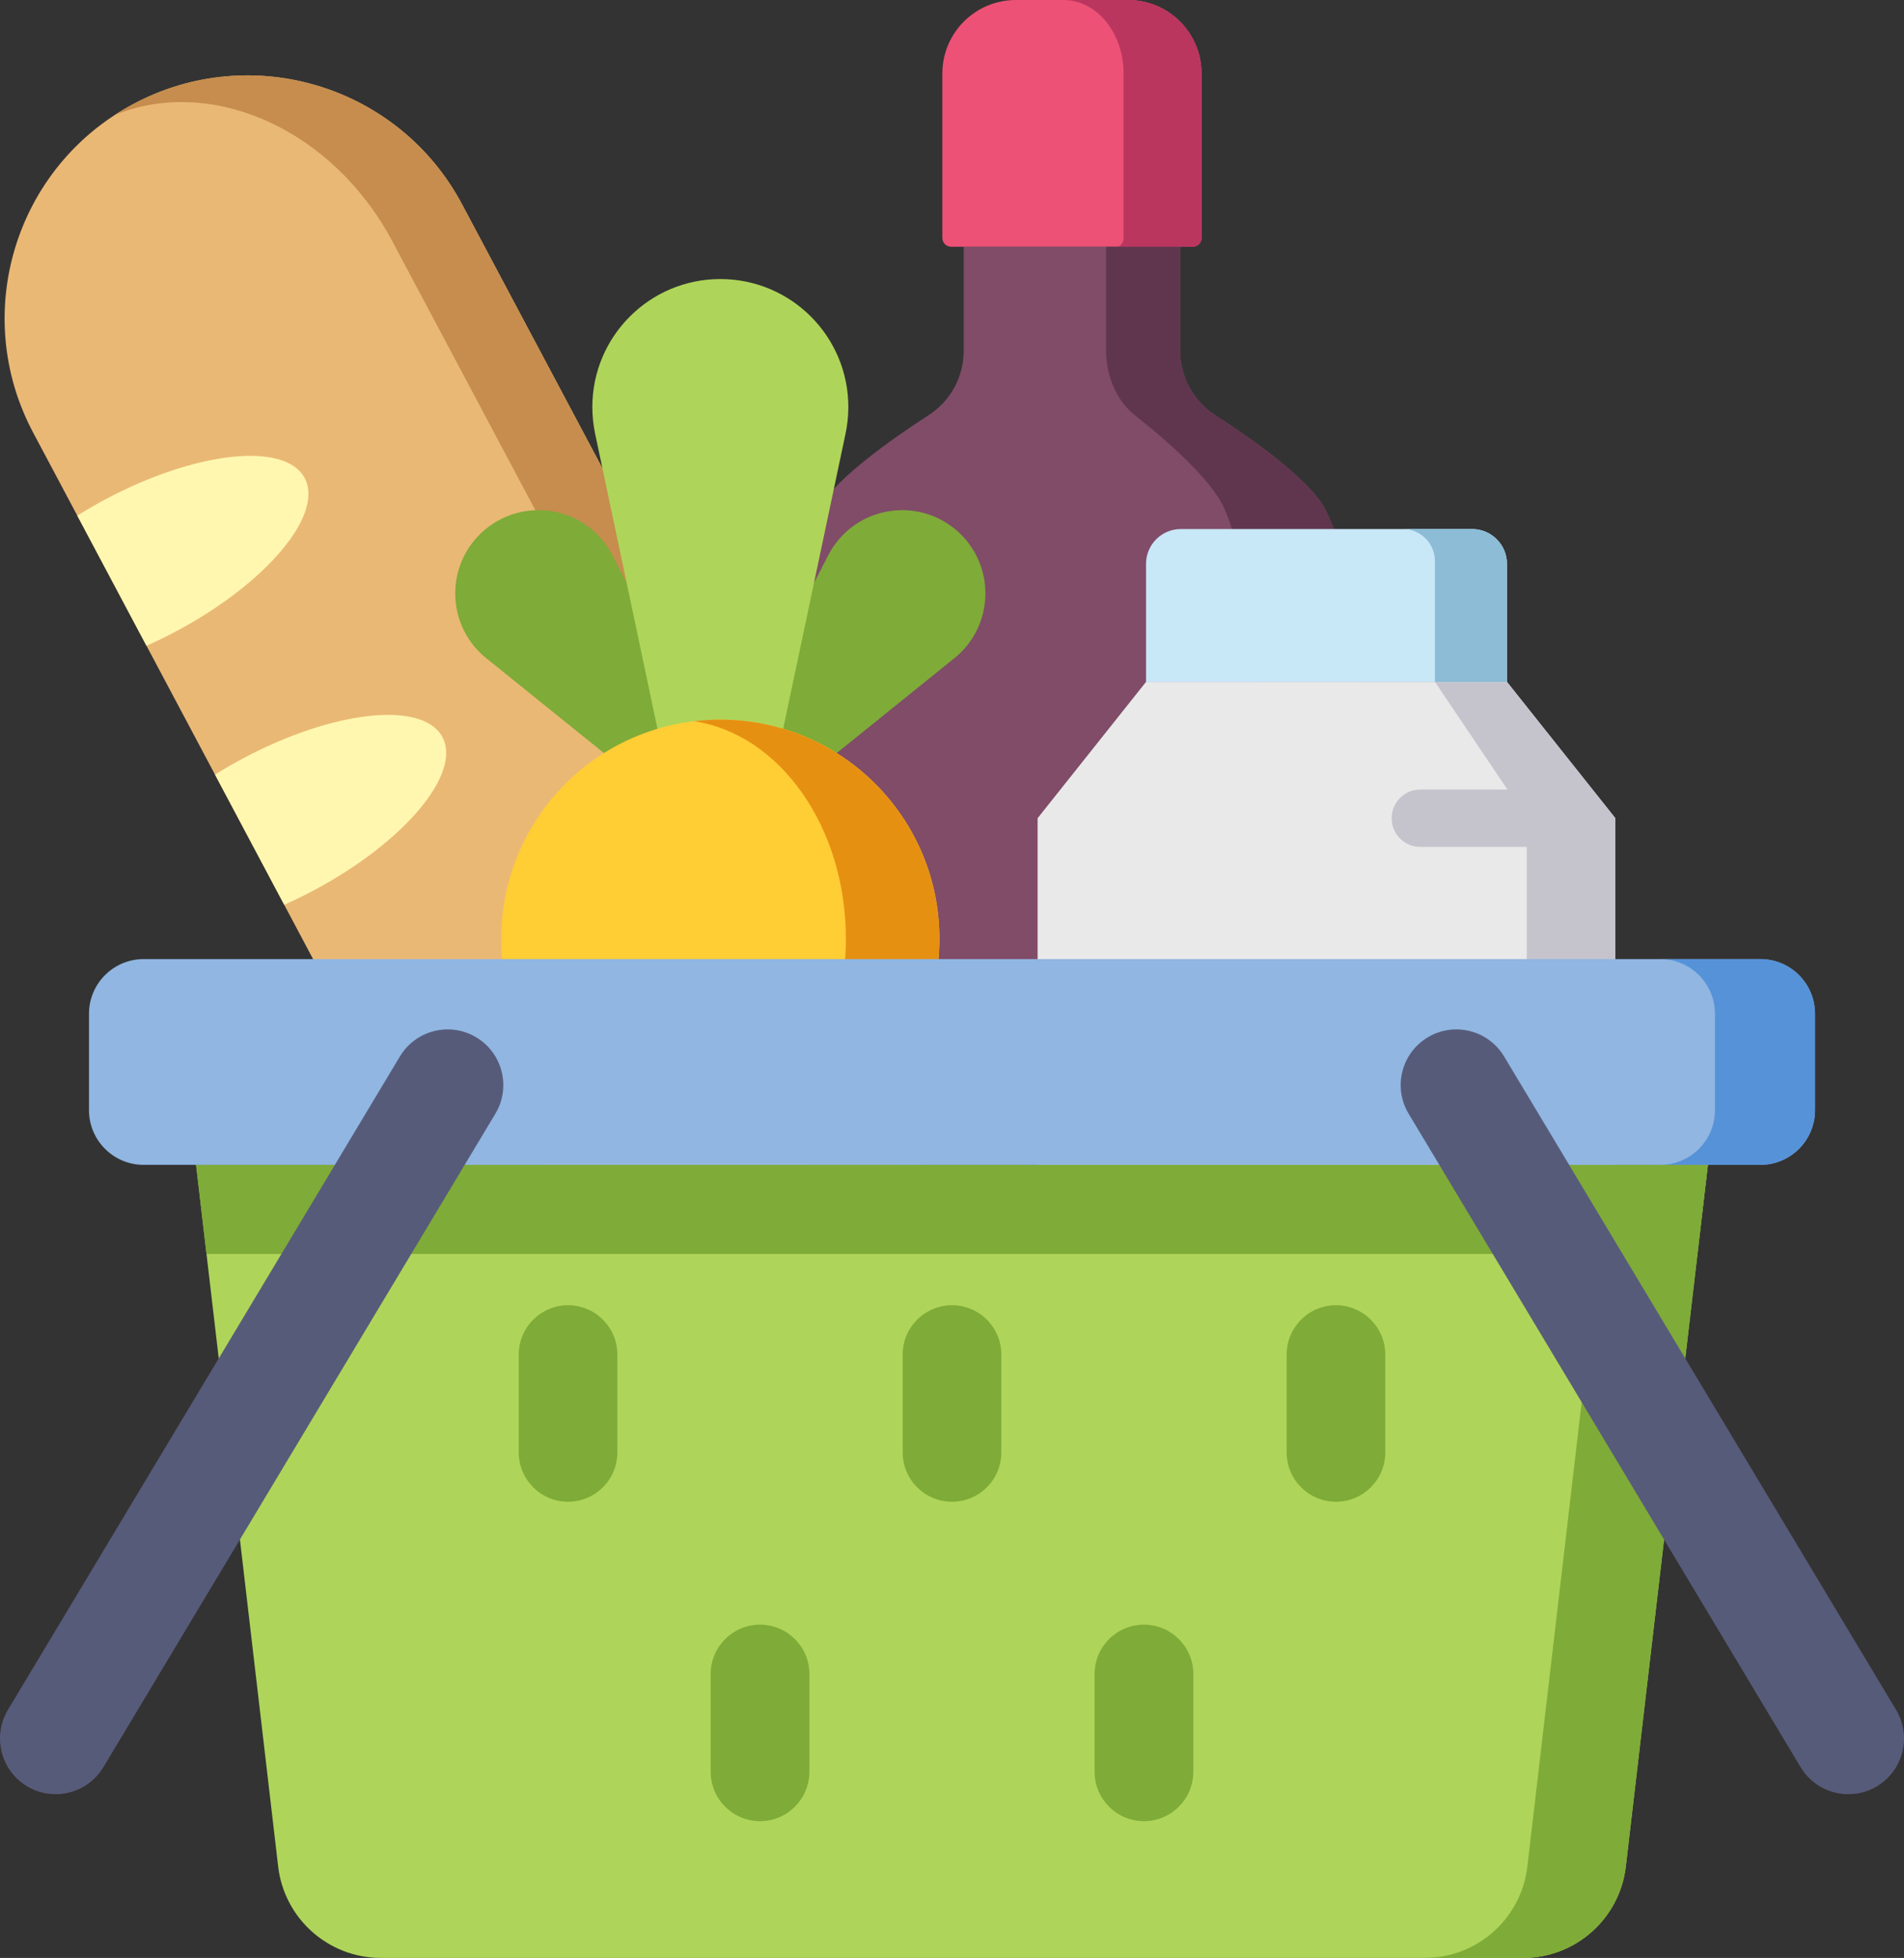 <svg width="45.958" height="47.243" viewBox="0 0 45.958 47.243" fill="none" xmlns="http://www.w3.org/2000/svg" xmlns:xlink="http://www.w3.org/1999/xlink">
	<rect x="0" y="0" width="45.958" height="47.243" fill="#333333" stroke="none"/>
	<desc>
			Created with Pixso.
	</desc>
	<path id="Path 896" d="M3.223 2.507C0.363 4.028 -0.722 7.578 0.8 10.438L11.25 30.085C12.771 32.944 16.321 34.029 19.181 32.508C22.04 30.987 23.125 27.437 21.605 24.578L11.153 4.93C9.633 2.071 6.082 0.986 3.223 2.507Z" fill-rule="evenodd" fill="#EAB875"/>
	<path id="Path 897" d="M21.605 24.577L11.153 4.93C9.633 2.071 6.082 0.986 3.223 2.507C3.068 2.589 2.92 2.678 2.776 2.771C5.115 1.825 8.033 3.12 9.472 5.825L19.923 25.472C21.361 28.177 20.804 31.32 18.713 32.73C18.87 32.663 19.027 32.59 19.182 32.508C22.04 30.987 23.125 27.437 21.605 24.577Z" fill-rule="evenodd" fill="#C68D4E"/>
	<path id="Path 898" d="M10.679 17.786C10.211 16.905 8.059 17.134 5.873 18.296C5.635 18.422 5.408 18.555 5.19 18.691L6.86 21.831C7.096 21.727 7.332 21.612 7.57 21.486C9.756 20.323 11.148 18.667 10.679 17.786Z" fill-rule="evenodd" fill="#FFF7AF"/>
	<path id="Path 899" d="M14.003 24.035C13.535 23.154 11.383 23.383 9.197 24.546C8.96 24.672 8.732 24.805 8.515 24.941L10.185 28.081C10.42 27.977 10.656 27.862 10.895 27.736C13.08 26.573 14.472 24.916 14.003 24.035Z" fill-rule="evenodd" fill="#FFF7AF"/>
	<path id="Path 900" d="M2.549 12.046C2.311 12.173 2.084 12.305 1.866 12.442L3.536 15.582C3.771 15.477 4.008 15.363 4.245 15.236C6.432 14.074 7.823 12.417 7.354 11.536C6.887 10.655 4.734 10.883 2.549 12.046Z" fill-rule="evenodd" fill="#FFF7AF"/>
	<path id="Path 901" d="M22.746 1.774L22.746 5.741C22.746 5.859 22.841 5.954 22.959 5.954L28.79 5.954C28.908 5.954 29.003 5.859 29.003 5.741L29.003 1.774C29.003 0.794 28.209 0 27.229 0L24.52 0C23.54 0 22.746 0.794 22.746 1.774Z" fill-rule="evenodd" fill="#ED5176"/>
	<path id="Path 902" d="M27.229 0L25.671 0C26.472 0 27.121 0.794 27.121 1.774L27.121 5.741C27.121 5.859 27.043 5.954 26.947 5.954L28.79 5.954C28.907 5.954 29.002 5.859 29.002 5.741L29.002 1.774C29.003 0.794 28.208 0 27.229 0Z" fill-rule="evenodd" fill="#BA365F"/>
	<path id="Path 903" d="M28.486 8.461L28.486 5.954L23.262 5.954L23.262 8.461C23.262 9.089 22.944 9.676 22.416 10.017C21.509 10.602 20.146 11.564 19.766 12.279C18.056 15.494 18.915 26.845 18.915 26.845L32.832 26.845C32.832 26.845 33.692 15.494 31.981 12.279C31.601 11.564 30.238 10.602 29.331 10.017C28.804 9.676 28.486 9.089 28.486 8.461Z" fill-rule="evenodd" fill="#804C68"/>
	<path id="Path 904" d="M31.981 12.279C31.602 11.565 30.238 10.603 29.332 10.017C28.804 9.676 28.486 9.089 28.486 8.461L28.486 5.954L26.699 5.954L26.699 8.461C26.699 9.089 26.959 9.676 27.391 10.017C28.132 10.602 29.245 11.564 29.557 12.279C30.954 15.494 30.251 26.845 30.251 26.845L32.832 26.845C32.832 26.845 33.692 15.494 31.981 12.279Z" fill-rule="evenodd" fill="#60364E"/>
	<path id="Path 905" d="M36.375 16.454L27.662 16.454L25.045 19.743L25.045 35.177L38.991 35.177L38.991 19.743L36.375 16.454Z" fill-rule="evenodd" fill="#E9E9EA"/>
	<path id="Path 906" d="M36.374 16.454L34.637 16.454L36.852 19.743L36.852 35.177L38.991 35.177L38.991 19.743L36.374 16.454Z" fill-rule="evenodd" fill="#C5C4CC"/>
	<path id="Path 907" d="M28.503 12.765L35.533 12.765C35.998 12.765 36.375 13.142 36.375 13.606L36.375 16.454L27.662 16.454L27.662 13.606C27.662 13.142 28.038 12.765 28.503 12.765Z" fill-rule="evenodd" fill="#C8E7F7"/>
	<path id="Path 908" d="M35.532 12.765L33.862 12.765C34.29 12.765 34.636 13.112 34.636 13.539L34.636 16.454L36.374 16.454L36.374 13.606C36.374 13.142 35.997 12.765 35.532 12.765Z" fill-rule="evenodd" fill="#8CBCD6"/>
	<path id="Path 909" d="M18.771 19.319C20.033 18.302 20.044 18.293 23.029 15.888C23.14 15.801 23.241 15.701 23.333 15.588C24.034 14.728 23.906 13.463 23.047 12.762C22.186 12.061 20.922 12.189 20.221 13.048C20.129 13.161 20.051 13.281 19.987 13.406C18.23 16.814 18.227 16.82 17.484 18.261C17.304 18.61 17.383 19.057 17.699 19.316C18.017 19.575 18.465 19.566 18.771 19.319Z" fill-rule="evenodd" fill="#7FAB38"/>
	<path id="Path 910" d="M16.003 19.319C14.74 18.302 14.729 18.293 11.744 15.888C11.635 15.801 11.532 15.701 11.44 15.588C10.739 14.728 10.868 13.463 11.727 12.762C12.587 12.061 13.852 12.189 14.553 13.048C14.646 13.161 14.723 13.281 14.786 13.406C16.543 16.814 16.547 16.82 17.289 18.261C17.471 18.61 17.392 19.057 17.074 19.316C16.757 19.575 16.309 19.566 16.003 19.319Z" fill-rule="evenodd" fill="#7FAB38"/>
	<path id="Path 911" d="M18.667 18.704C19.183 16.265 19.188 16.244 20.407 10.475C20.452 10.265 20.477 10.046 20.477 9.822C20.477 8.116 19.094 6.733 17.387 6.733C15.681 6.733 14.298 8.116 14.298 9.822C14.298 10.046 14.322 10.265 14.367 10.475C15.587 16.244 15.589 16.255 16.105 18.695C16.23 19.287 16.758 19.743 17.387 19.743C18.017 19.743 18.543 19.297 18.667 18.704Z" fill-rule="evenodd" fill="#AED559"/>
	<path id="Path 912" d="M22.556 23.772C22.634 23.411 22.676 23.037 22.676 22.653C22.676 19.732 20.308 17.364 17.387 17.364C14.466 17.364 12.098 19.732 12.098 22.653C12.098 23.037 12.14 23.411 12.218 23.772C14.393 33.951 14.398 33.975 15.279 38.098C15.476 39.082 16.345 39.825 17.387 39.825C18.429 39.825 19.298 39.082 19.494 38.098C20.375 33.975 20.381 33.951 22.556 23.772Z" fill-rule="evenodd" fill="#FFCD34"/>
	<path id="Path 913" d="M17.387 17.364C17.173 17.364 16.963 17.378 16.755 17.403C18.818 17.715 20.418 19.946 20.418 22.653C20.418 23.037 20.385 23.411 20.324 23.772C18.613 33.951 18.609 33.975 17.916 38.098C17.794 38.874 17.343 39.498 16.755 39.728C16.955 39.79 17.167 39.825 17.387 39.825C18.429 39.825 19.298 39.083 19.494 38.098C20.375 33.975 20.381 33.951 22.557 23.772C22.634 23.411 22.676 23.037 22.676 22.653C22.676 19.732 20.308 17.364 17.387 17.364Z" fill-rule="evenodd" fill="#E69012"/>
	<path id="Path 914" d="M4.733 28.107L5.127 31.474L5.422 33.989L6.714 45.037C6.861 46.295 7.927 47.243 9.192 47.243L36.765 47.243C38.031 47.243 39.097 46.295 39.243 45.037L41.224 28.107L4.733 28.107Z" fill-rule="evenodd" fill="#AED559"/>
	<path id="Path 915" d="M40.973 30.256L41.224 28.107L4.733 28.107L4.984 30.256L40.973 30.256Z" fill-rule="evenodd" fill="#7FAB38"/>
	<path id="Path 916" d="M38.848 28.107L36.867 45.037C36.721 46.295 35.655 47.243 34.389 47.243L36.765 47.243C38.031 47.243 39.097 46.295 39.244 45.037L41.225 28.107L38.848 28.107Z" fill-rule="evenodd" fill="#7FAB38"/>
	<path id="Path 917" d="M2.148 24.461L2.148 26.788C2.148 27.516 2.739 28.107 3.467 28.107L42.49 28.107C43.219 28.107 43.809 27.516 43.809 26.788L43.809 24.461C43.809 23.733 43.219 23.142 42.49 23.142L3.467 23.142C2.739 23.142 2.148 23.733 2.148 24.461Z" fill-rule="evenodd" fill="#90B6E1"/>
	<path id="Path 918" d="M42.49 23.142L40.076 23.142C40.805 23.142 41.395 23.733 41.395 24.461L41.395 26.788C41.395 27.516 40.805 28.107 40.076 28.107L42.49 28.107C43.219 28.107 43.81 27.516 43.81 26.788L43.81 24.461C43.81 23.733 43.219 23.142 42.49 23.142Z" fill-rule="evenodd" fill="#5692D8"/>
	<path id="Path 919" d="M44.803 43.279C44.285 43.353 43.749 43.117 43.463 42.641L34.001 26.873C33.619 26.237 33.826 25.412 34.462 25.03C35.098 24.649 35.923 24.855 36.305 25.491L45.767 41.258C46.148 41.894 45.941 42.719 45.306 43.101C45.147 43.197 44.976 43.255 44.803 43.279Z" fill-rule="evenodd" fill="#575B7A"/>
	<path id="Path 920" d="M1.155 43.279C1.673 43.353 2.209 43.117 2.495 42.641L11.957 26.873C12.339 26.237 12.132 25.412 11.496 25.03C10.86 24.649 10.035 24.855 9.653 25.491L0.191 41.258C-0.19 41.894 0.017 42.719 0.652 43.101C0.812 43.197 0.982 43.255 1.155 43.279Z" fill-rule="evenodd" fill="#575B7A"/>
	<path id="Path 921" d="M14.902 35.044C14.902 35.702 14.369 36.236 13.711 36.236C13.054 36.236 12.521 35.702 12.521 35.044L12.521 32.686C12.521 32.028 13.054 31.494 13.711 31.494C14.369 31.494 14.902 32.028 14.902 32.686L14.902 35.044Z" fill-rule="evenodd" fill="#7FAB38"/>
	<path id="Path 922" d="M19.537 42.751C19.537 43.409 19.003 43.943 18.346 43.943C17.688 43.943 17.154 43.409 17.154 42.751L17.154 40.392C17.154 39.735 17.688 39.201 18.346 39.201C19.003 39.201 19.537 39.735 19.537 40.392L19.537 42.751Z" fill-rule="evenodd" fill="#7FAB38"/>
	<path id="Path 923" d="M24.17 35.044C24.17 35.702 23.637 36.236 22.98 36.236C22.321 36.236 21.788 35.702 21.788 35.044L21.788 32.686C21.788 32.028 22.321 31.494 22.98 31.494C23.637 31.494 24.17 32.028 24.17 32.686L24.17 35.044Z" fill-rule="evenodd" fill="#7FAB38"/>
	<path id="Path 924" d="M28.804 42.751C28.804 43.409 28.27 43.943 27.612 43.943C26.954 43.943 26.421 43.409 26.421 42.751L26.421 40.392C26.421 39.735 26.954 39.201 27.612 39.201C28.27 39.201 28.804 39.735 28.804 40.392L28.804 42.751Z" fill-rule="evenodd" fill="#7FAB38"/>
	<path id="Path 925" d="M33.438 35.044C33.438 35.702 32.904 36.236 32.246 36.236C31.589 36.236 31.056 35.702 31.056 35.044L31.056 32.686C31.056 32.028 31.589 31.494 32.246 31.494C32.904 31.494 33.438 32.028 33.438 32.686L33.438 35.044Z" fill-rule="evenodd" fill="#7FAB38"/>
	<path id="Path 926" d="M37.807 20.435L34.283 20.435C33.9 20.435 33.591 20.125 33.591 19.743C33.591 19.361 33.9 19.051 34.283 19.051L37.807 19.051C38.188 19.051 38.499 19.361 38.499 19.743C38.499 20.125 38.188 20.435 37.807 20.435Z" fill-rule="evenodd" fill="#C5C4CC"/>
	<defs/>
</svg>
